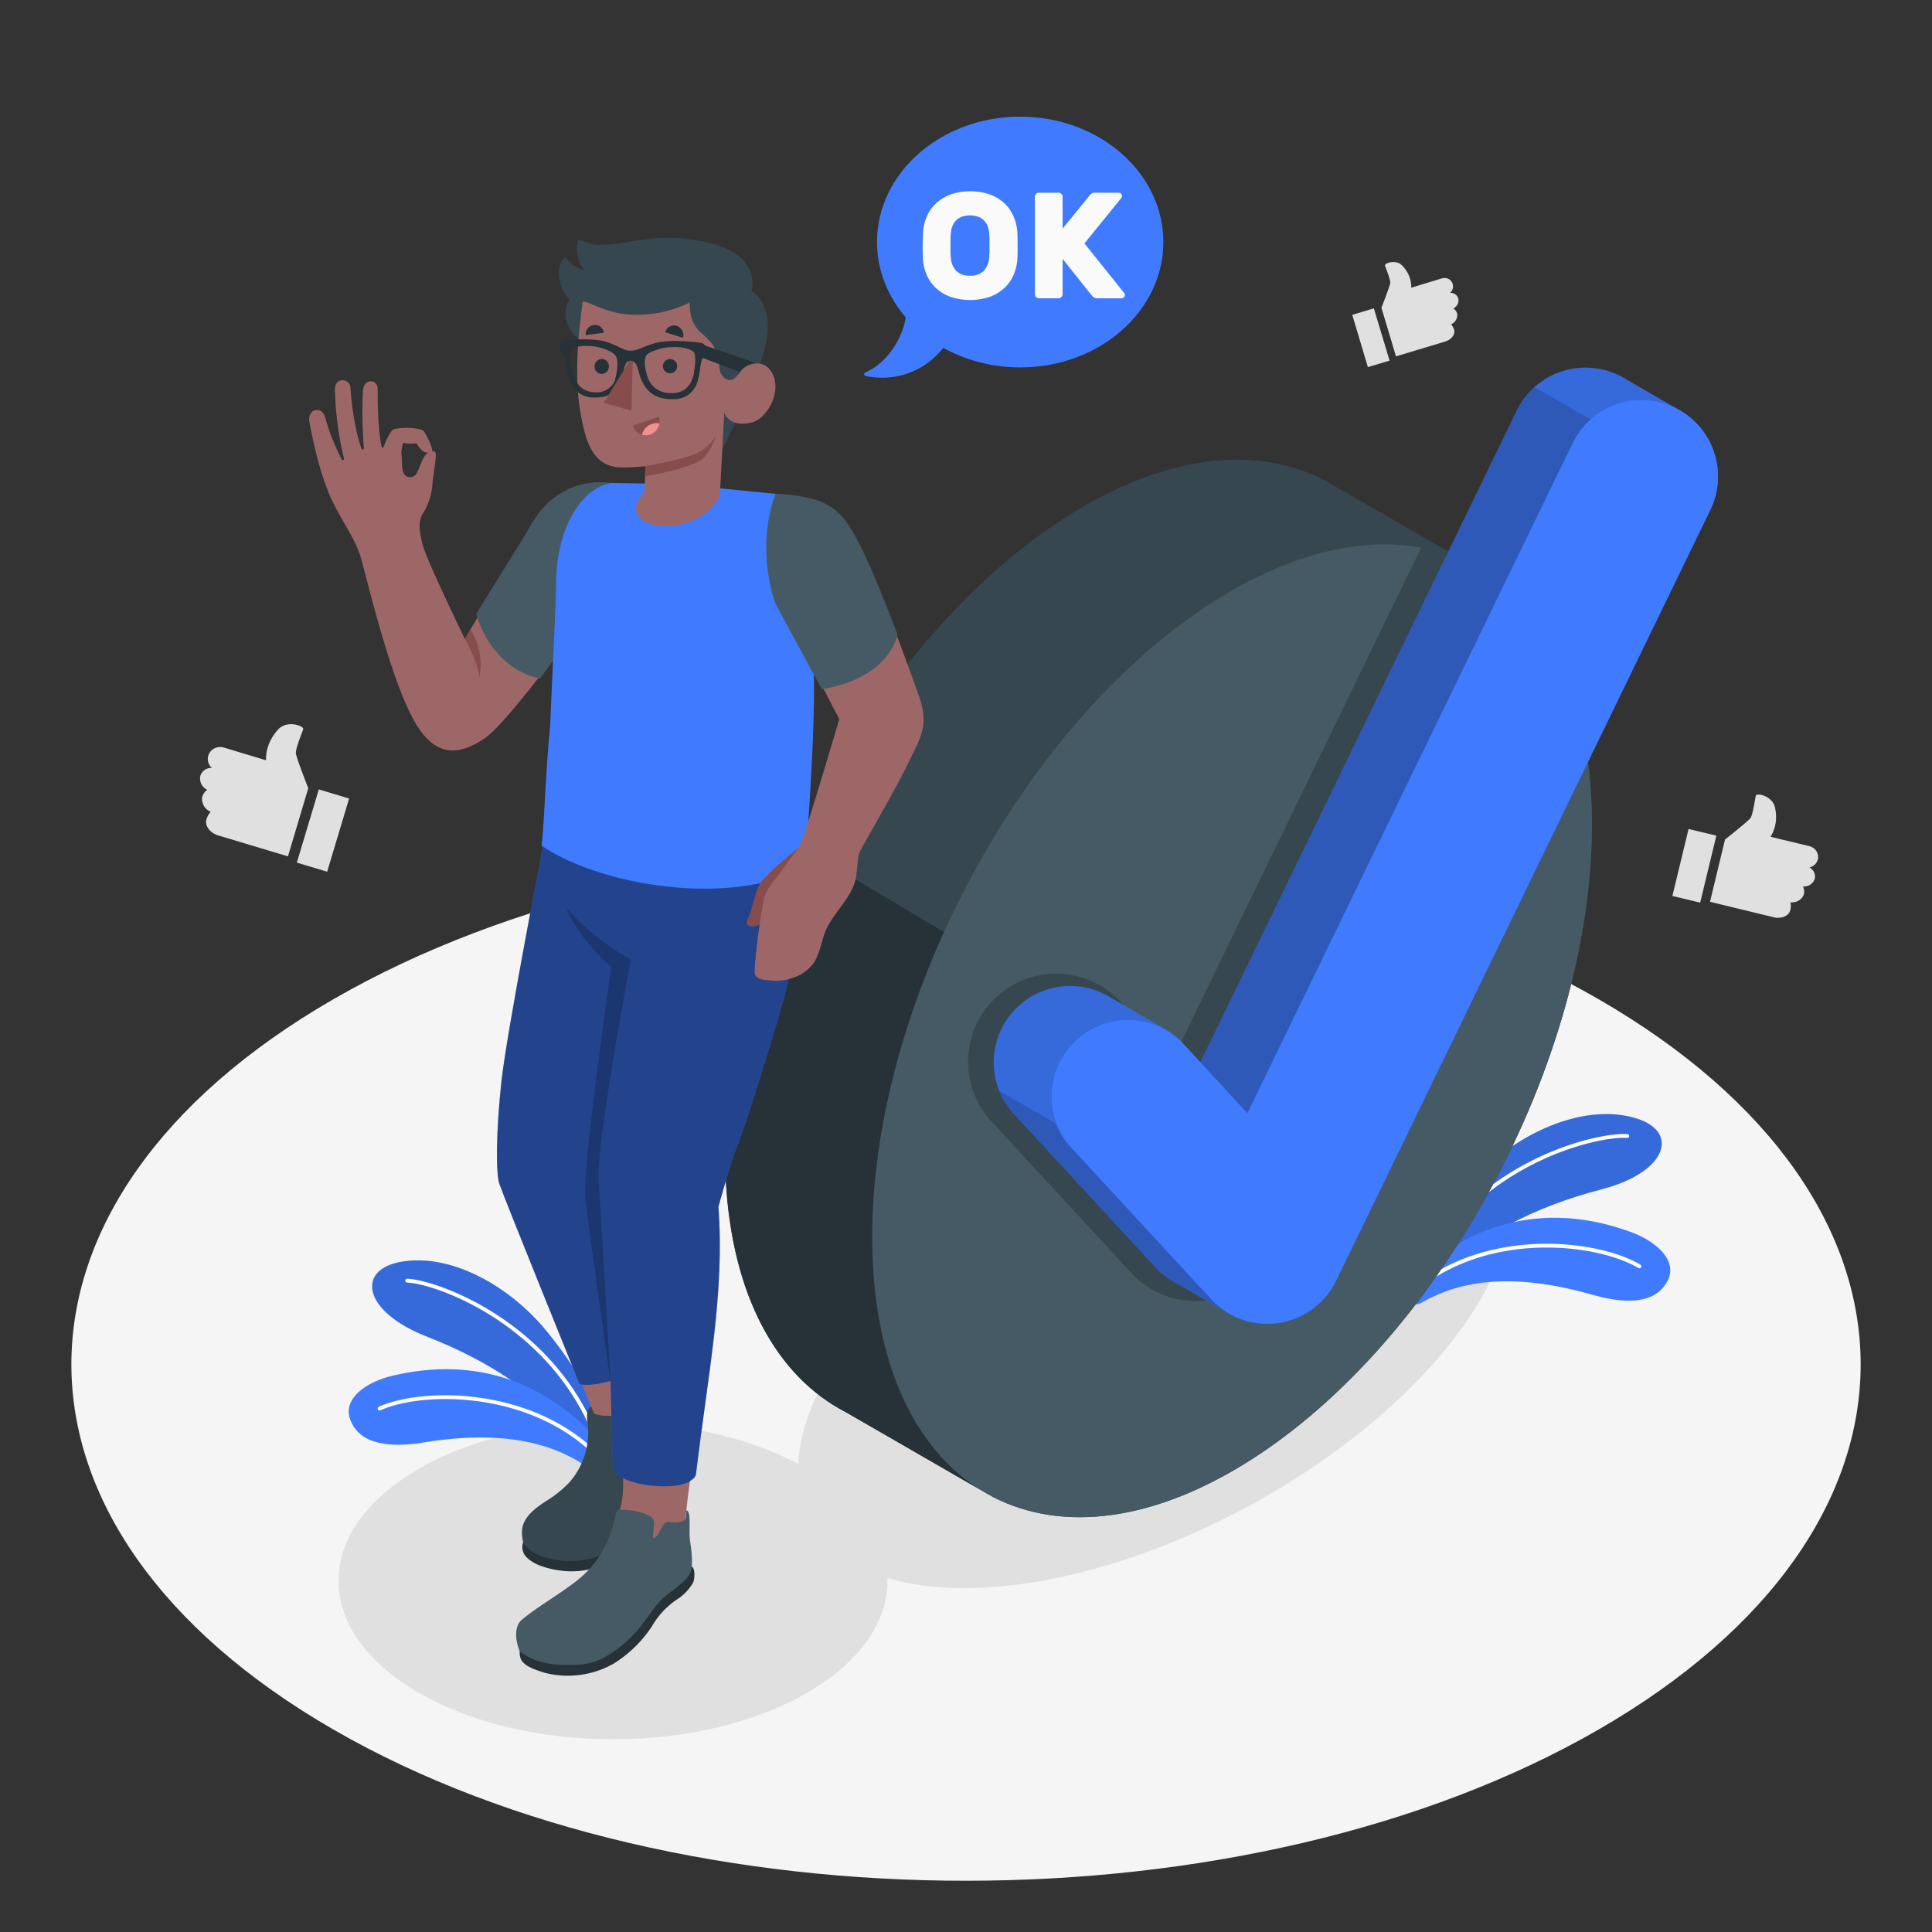 <svg xmlns="http://www.w3.org/2000/svg" viewBox="0 0 500 500"><rect x="0" y="0" width="500" height="500" fill="#333333" stroke="none"/><g id="freepik--Floor--inject-205"><path id="freepik--floor--inject-205" d="M86.28,447.6c-90.41-52.2-90.41-136.84,0-189s237-52.2,327.44,0,90.41,136.84,0,189S176.7,499.81,86.28,447.6Z" style="fill:#f5f5f5"></path></g><g id="freepik--Shadow--inject-205"><ellipse id="freepik--shadow--inject-205" cx="158.64" cy="409.11" rx="71.04" ry="41.01" style="fill:#e0e0e0"></ellipse><ellipse id="freepik--shadow--inject-205" cx="298.89" cy="345.58" rx="101.34" ry="50.43" transform="translate(-128.22 183.28) rotate(-28.34)" style="fill:#e0e0e0"></ellipse></g><g id="freepik--Plants--inject-205"><g id="freepik--plants--inject-205"><path d="M371.85,331.71c9.85-11.74,25.28-19.39,42.63-23.91,17.14-4.45,20.21-15,8.85-18.41-12.87-3.88-28.93,3.24-39.29,13.15C366,319.81,363.73,333,363.73,333Z" style="fill:#407BFF"></path><path d="M371.85,331.71c9.85-11.74,25.28-19.39,42.63-23.91,17.14-4.45,20.21-15,8.85-18.41-12.87-3.88-28.93,3.24-39.29,13.15C366,319.81,363.73,333,363.73,333Z" style="opacity:0.15"></path><path d="M366.78,331a.54.54,0,0,1-.22,0,.5.5,0,0,1-.23-.67c14.62-30,47-37.38,54.84-36.82a.5.5,0,0,1,.46.53.51.51,0,0,1-.54.46c-7.68-.58-39.47,6.73-53.86,36.27A.52.52,0,0,1,366.78,331Z" style="fill:#fff"></path><path d="M363.73,334.83a2.73,2.73,0,0,0,4.13,2.34c9.16-5.33,22.52-8.28,44.14-2.12,11.5,3.27,17.16,1.08,19.58-3.6,2.7-5.2-3-10.23-9.5-12.6-22.13-8.09-42.1-2.57-58.35,13.57Z" style="fill:#407BFF"></path><path d="M365,335.26a.51.51,0,0,1-.38-.16.51.51,0,0,1,0-.71c19.11-17.08,48.71-13.75,59.91-7.09a.5.5,0,0,1,.18.68.51.51,0,0,1-.69.18c-11-6.53-40-9.78-58.73,7A.54.54,0,0,1,365,335.26Z" style="fill:#fff"></path></g><g id="freepik--plants--inject-205"><path d="M149.92,374.65c-8.4-12.82-22.82-22.24-39.52-28.77-16.48-6.44-18.29-17.27-6.61-19.33,13.24-2.33,28.35,6.64,37.47,17.7,15.88,19.28,16.57,32.67,16.57,32.67Z" style="fill:#407BFF"></path><path d="M149.92,374.65c-8.4-12.82-22.82-22.24-39.52-28.77-16.48-6.44-18.29-17.27-6.61-19.33,13.24-2.33,28.35,6.64,37.47,17.7,15.88,19.28,16.57,32.67,16.57,32.67Z" style="opacity:0.15"></path><path d="M155,374.57a.57.57,0,0,0,.22,0,.51.51,0,0,0,.31-.64c-11-31.51-42.24-42.66-50.12-43a.5.5,0,0,0-.52.47.52.52,0,0,0,.48.53c7.7.32,38.4,11.33,49.21,42.36A.5.5,0,0,0,155,374.57Z" style="fill:#fff"></path><path d="M157.9,376.31a4.16,4.16,0,0,1-6.45,3c-8.48-5.68-21.11-9.37-41.8-6-11.8,1.89-17.16-1-19-5.89-2.06-5.48,4.2-9.79,10.93-11.38,22.93-5.42,42.11,2.42,56.34,20.35Z" style="fill:#407BFF"></path><path d="M156.32,379a.48.48,0,0,0,.39-.12.51.51,0,0,0,0-.71c-17-19.21-46.75-19.4-58.66-14.11a.5.5,0,0,0,.41.92c11.67-5.19,40.87-5,57.5,13.85A.46.46,0,0,0,156.32,379Z" style="fill:#fff"></path></g></g><g id="freepik--check-mark--inject-205"><g id="freepik--check-mark--inject-205"><g id="freepik--Circle--inject-205"><path d="M380.82,146.17h0l-.16-.08h0l-38.12-21.94,0,0-.23-.11h0c-17.81-9-41.57-6.29-67.13,10.23-51.34,33.2-90.46,109.62-87.38,170.69,1.53,30.43,13.27,51.3,31,60.48h0l.15.08h0l38.13,21.95h0l.18.1h0c17.81,9,41.59,6.33,67.17-10.21,51.34-33.2,90.46-109.62,87.38-170.69C410.3,176.22,398.56,155.35,380.82,146.17Z" style="fill:#37474f"></path><path d="M255.77,386.76,219,365.5h0l-.18-.11c-17.73-9.2-29.46-30.07-31-60.46-1.37-27.24,5.66-57.51,18.4-85.62l.25-.62,37.88,22.56c-12.76,28.11-19.77,58.38-18.4,85.62C227.4,356.66,238.67,377.28,255.77,386.76Z" style="fill:#263238"></path><path d="M324.45,377.34c51.34-33.2,90.46-109.62,87.38-170.69S364.63,123,313.29,156.2,222.82,265.82,225.9,326.88,273.11,410.54,324.45,377.34Z" style="fill:#455a64"></path></g><path id="freepik--shadow--inject-205" d="M367.93,141.43,303.58,274l-13.85-15a22.77,22.77,0,0,0-33.45,30.89l36.49,39.53a22.65,22.65,0,0,0,15.49,7.28c.42,0,.84,0,1.26,0a23.11,23.11,0,0,0,3.3-.24A22.73,22.73,0,0,0,330,323.88l73.8-152C396.23,155,383.63,144.54,367.93,141.43Z" style="fill:#37474f"></path><path d="M420.19,97.77c-.4-.23-.82-.45-1.24-.65a19.79,19.79,0,0,0-26.42,9.14L310.65,274.92l-4.66-5a19.23,19.23,0,0,0-4.64-3.71c-2.44-1.4-12.82-7.41-14.5-8.38a19.77,19.77,0,0,0-24.42,30.53l36.49,39.52a19.65,19.65,0,0,0,4.71,3.75c2.38,1.35,12.72,7.35,14.42,8.33a19.77,19.77,0,0,0,27.69-8.47l96.87-199.53a19.8,19.8,0,0,0-7.89-25.76Z" style="fill:#407BFF"></path><path d="M420.19,97.77c-.4-.23-.82-.45-1.24-.65a19.79,19.79,0,0,0-26.42,9.14L310.65,274.92l-4.66-5a19.23,19.23,0,0,0-4.64-3.71c-2.44-1.4-12.82-7.41-14.5-8.38a19.77,19.77,0,0,0-24.42,30.53l36.49,39.52a19.65,19.65,0,0,0,4.71,3.75c2.38,1.35,12.72,7.35,14.42,8.33a19.77,19.77,0,0,0,27.69-8.47l96.87-199.53a19.8,19.8,0,0,0-7.89-25.76Z" style="opacity:0.15"></path><path d="M318,339.92c-1.68-1-12-7-14.41-8.33a19.7,19.7,0,0,1-4.71-3.75l-36.49-39.52a19.7,19.7,0,0,1-3.77-6l14.51,8.37a19.21,19.21,0,0,0,3.79,6l36.48,39.52A20.11,20.11,0,0,0,318,339.92Z" style="opacity:0.15"></path><path d="M411.63,108.56a19.76,19.76,0,0,0-4.58,6.08L322.83,288.12l-12.18-13.2,81.88-168.66a19.52,19.52,0,0,1,4.59-6.08Z" style="opacity:0.15"></path><path id="freepik--Check--inject-205" d="M433.47,105.5a19.81,19.81,0,0,0-26.42,9.14L322.83,288.12,306,269.88a19.76,19.76,0,0,0-29,26.82l36.48,39.53a19.77,19.77,0,0,0,32.3-4.78l96.87-199.53A19.79,19.79,0,0,0,433.47,105.5Z" style="fill:#407BFF"></path></g></g><g id="freepik--Character--inject-205"><g id="freepik--character--inject-205"><path d="M157.23,125c-7.63,0-12.85,2-18.27,9.7-5,7.08-18.64,30.68-18.64,30.68s-10-20.52-11-24.61-.94-5.91,0-7.69a16.06,16.06,0,0,0,2.52-7c.39-4.92,1.59-9.13.49-9.27-3.05-.17-3.17,3.75-4.77,6.06a1.92,1.92,0,0,1-3.08-.33c-.67-1.37-.31-3.62-.63-5.24a21.48,21.48,0,0,1,.43-2.68,11.76,11.76,0,0,0,3.5.1c1.32,2.07,2.22,2.94,4.06,2.1.24-.38-.79-3-2-5a1.36,1.36,0,0,0-.82-.62,15.54,15.54,0,0,0-6.78-.19,1.27,1.27,0,0,0-.87.48,16.58,16.58,0,0,0-2,4c-.13.43-.53.42-.63.05-1-4.83-1-11.69-1-14.9,0-2.53-3.69-2.93-3.82.69a117.09,117.09,0,0,0,.25,14.57c0,.44-.44.65-.62.17-.64-1.71-2.21-6.88-2.87-15.8-.18-2.4-4.06-2.79-4,.58A85.57,85.57,0,0,0,89,118.58c.12.42-.27.79-.56.31a57.57,57.57,0,0,1-4.34-11c-.83-2.9-4.7-2.16-4,1.45,1.21,6.47,3.13,14.65,6,20.5,3.06,6.25,5.7,9.38,7.22,14.29s7.81,32.72,14.54,43.56c5.27,8.5,11.3,7.71,17.79,3.23s29.68-36.79,29.68-36.79Z" style="fill:#9e6767"></path><path d="M120.32,165.37s3.25,5.51,3.75,9.92a17.3,17.3,0,0,0-2.3-12.42Z" style="fill:#874c4c"></path><path d="M158.85,125c-3.88-.4-8.71-.53-14.09,2.86s-7.26,8.11-9.87,12.24-11.63,18.76-11.63,18.76,3.31,13.89,16.47,16.75l19.71-26.74Z" style="fill:#455a64"></path><path d="M176.52,369.23c1-.13,2.33,3.28,2.35,4.39s-1.1,3.5-2.57,5.74a40.34,40.34,0,0,0-4.85,8.63c-1.13,3.08-2.17,5.1-5.32,9.13-3.5,4.49-11.72,12-24.2,8.74-3.05-.8-4.57-1.76-5.68-2.87a3.71,3.71,0,0,1-.87-3.82Z" style="fill:#263238"></path><path d="M152,365.33l0,.11a7.83,7.83,0,0,0,.08,2.81,19.65,19.65,0,0,1-4.73,15.39,29.61,29.61,0,0,1-5.84,4.72c-6.32,4-7,6.73-6.11,10.81,2.12,4.75,16.45,7.64,24.69.57a24.27,24.27,0,0,0,7.85-10.67,75.48,75.48,0,0,1,4.16-8.8c1.59-3,4.61-6.38,4.7-9.47.05-1.7-1.63-4.86-3.26-7.46-1.5-2.39-3.05-4.66-4.4-4.4l.38,1.35c-1.13,1.17-2.76,1.61-3.74,3-1.22,1.69-1.18,4-1.93,5.9a.68.68,0,0,1-.37.45.5.5,0,0,1-.53-.27,1.45,1.45,0,0,1-.11-.62l-.09-2.91a2.45,2.45,0,0,0-.42-1.58c-.78-.88-2.7-.78-3.77-.82a41.2,41.2,0,0,0-4.31.26,2.07,2.07,0,0,0-1.4.37A2.47,2.47,0,0,0,152,365.33Z" style="fill:#37474f"></path><path d="M130.82,307.19c3.33,10.95,18.9,48.86,19.83,51.14l3.1,7.52a11.65,11.65,0,0,0,6.32.27c.33,3.63.88,9.32,1.09,12.19.08,3.33.37,7.45-.35,10.74-.61,2.8-1.32,5.74-1.85,8.55-.23,1.24-.46,2.49-.65,3.74a6.26,6.26,0,0,0,.31,3.93,4.87,4.87,0,0,0,1.24,1.4,11,11,0,0,0,7.84,2.3,8.15,8.15,0,0,0,4.16-1.38c2.42-1.73,3.27-4.74,4.5-7.3,1.34-2.77.91-3.08,1-6.05.08-2.08.66-7.36,1.49-12.88s4.41-24.92,6.13-44.25a158.51,158.51,0,0,0,0-25.8c13.66-37.11,19.74-59.18,21.53-71.5,1.81-12.52.94-17,.71-24.19l-66.43,1.6C135.47,251.56,126.35,292.51,130.82,307.19Zm32.45-58.88Z" style="fill:#9e6767"></path><path d="M129.78,279.79c1.37-12.62,10.81-61.13,10.81-61.13h66.92s.43,9.31.31,13.59-1.5,12.09-3.89,22-11.25,37.88-13,42-5,16.07-5,16.07c1.64,22.44-2.63,42.58-5.83,69.35,0,0-.93,3.61-10.41,2.9-9.22-.7-11.08-4.1-11.08-4.1L158,357.38s-5,1.54-8,.84c0,0-19.81-48.91-20.77-51.85S128.41,292.41,129.78,279.79Z" style="fill:#407BFF"></path><path d="M129.78,279.79c1.37-12.62,10.81-61.13,10.81-61.13h66.92s.43,9.31.31,13.59-1.5,12.09-3.89,22-11.25,37.88-13,42-5,16.07-5,16.07c1.64,22.44-2.63,42.58-5.83,69.35,0,0-.93,3.61-10.41,2.9-9.22-.7-11.08-4.1-11.08-4.1L158,357.38s-5,1.54-8,.84c0,0-19.81-48.91-20.77-51.85S128.41,292.41,129.78,279.79Z" style="opacity:0.45"></path><path d="M158.17,250.28c-9.48-8.54-11.59-15.34-11.59-15.34a63.4,63.4,0,0,0,16.69,13.37s-9,47.52-8.34,57.29S158,357.38,158,357.38c0,.4-6.38-44.43-6.57-48C151,299.93,158.17,250.28,158.17,250.28Z" style="opacity:0.2"></path><path d="M179,405.46c.93.27.81,3.05.39,4.09A12.67,12.67,0,0,1,175.1,414a21,21,0,0,0-6.35,6.83,32.15,32.15,0,0,1-9.95,9.72A24,24,0,0,1,141.3,433c-6.28-1.78-6.86-3.32-6.81-5.69Z" style="fill:#263238"></path><path d="M159.6,390.92c-1.65,8-4.52,13.88-11.17,18.82-5.3,3.94-9.14,5.94-13.37,9.45-1.79,1.5-1.94,4.69-.57,8.13,2.86,2.29,6.92,3.61,12.37,3.6,6.1,0,8.44-1.09,11.94-3.48a32.11,32.11,0,0,0,4.78-4c2.93-2.94,5-6.57,7.08-8.9s6.69-4.71,8-7.52c.72-1.54.42-5.11-.06-8.15-.44-2.79.41-7.69-.93-8,0,0-.19,2-.19,2-.11.45-.39.68-1.33,1a6.94,6.94,0,0,1-2.57.07,1.54,1.54,0,0,0-1.73.49c-.9,1.06-1.14,2.56-2.3,3.44a.66.66,0,0,1-.26.14A.28.28,0,0,1,169,398a.41.41,0,0,1-.05-.33l.33-3a3.4,3.4,0,0,0,0-.9,2,2,0,0,0-1-1.32,10.75,10.75,0,0,0-2.69-1.11,15.74,15.74,0,0,0-3-.51A9.53,9.53,0,0,0,159.6,390.92Z" style="fill:#455a64"></path><path d="M201.47,127.87s2.75,3.78,5,11.57a189.65,189.65,0,0,1,4.2,38.92c0,17.67-2.38,46.3-2.38,46.3-20.51,10.28-53.59,4.2-68.15-5.83.59-3.18,1.09-19.9,2.24-30.93.77-18.92,1.41-28.83,1.54-37.25.27-16.82,8.64-25.51,15-25.64l16.06.25Z" style="fill:#407BFF"></path><path d="M206.53,219.47c-3.05,2.51-9,7.33-10.13,9.76-1.26,2.78-2,7-2.85,8.58s.43,2.38,2.19,1.81,2.81-2.06,4.17-5.7,5.14-6.49,5.14-6.49Z" style="fill:#874c4c"></path><path d="M195.39,252.2c.73,1.41,2.43,1.42,4,1.54a12.7,12.7,0,0,0,5.67-.64,10.35,10.35,0,0,0,5.45-3.79c1.54-2.22,1.94-5,2.82-7.55,1.84-5.35,7.32-9.21,8.22-14.88.37-2.34.37-5.1,1-6.55.39-.86,9.4-16.37,12.62-23.09,3.08-6.46,5.39-9.5,2.59-17.26s-12.33-35.07-19.08-44.56c-3.82-5.38-9.89-6.92-17.25-7.55-5.6,14.58.91,29.65.91,29.65L217.2,186.1s-5.76,19.68-9.36,30.62c-1,3-3,4.92-5.29,8.29-1,1.46-3.26,4-4.06,5.59-1,2-1,3.32-1.5,6.15C196.21,241.26,195,251.53,195.39,252.2Z" style="fill:#9e6767"></path><path d="M200.68,127.79c3.87.15,9.43.81,12.75,2.49s5.63,3.75,9.45,11.41,9.41,22.54,9.41,22.54-1.85,11.23-19.61,14.14l-12-22.13S195.33,142.45,200.68,127.79Z" style="fill:#455a64"></path><path d="M154.54,92.05A22.22,22.22,0,0,1,155.9,95a17.33,17.33,0,0,0,2.25,3.71c2.3,2.65,5.53,4.59,8.48,6.47,1.78,1.14,3.82,2.21,6,1.9s4.61.16,6.86.36l7.87.71-.44,8.27s1-2.19,2.31-4.81c1.14-2.25,5.92-13.66,5.94-13.71,2.37-5.65,5.18-13.19,2.35-19.13a7.85,7.85,0,0,0-3.08-3.53,7.14,7.14,0,0,0,.26-2.82,9.06,9.06,0,0,0-4.18-6.62,19.89,19.89,0,0,0-7.42-3.06,46.78,46.78,0,0,0-10.74-1.19,63.38,63.38,0,0,0-10.54,1.21,37.34,37.34,0,0,1-5.87.61,11.31,11.31,0,0,1-2.54-.12,28.89,28.89,0,0,1-3.07-1.11.71.71,0,0,0-.55,0,.66.66,0,0,0-.29.47,8.91,8.91,0,0,0,1.63,7.21,4.57,4.57,0,0,1-1.3-.38,10.51,10.51,0,0,1-1.35-.75,7.63,7.63,0,0,1-1.9-1.82.55.55,0,0,0-.31-.23c-.2,0-.36.14-.48.3a7,7,0,0,0-1,5.53,12,12,0,0,0,2.6,5.11,7,7,0,0,0-.36,6.71,9.35,9.35,0,0,0,1.77,2.54c.9.92,2,1.67,2.91,2.53A17,17,0,0,1,154.54,92.05Z" style="fill:#37474f"></path><path d="M178.51,78.27a15.14,15.14,0,0,0,.57,4.42A8.63,8.63,0,0,0,181.31,86a25.45,25.45,0,0,1,3.1,3.13,13.2,13.2,0,0,1,1.74,5.76,4,4,0,0,0,1.52,3.1c2.14,1.33,3.42-1.24,4.56-2.5,1.47-1.36,5.84-3,7.86,1.62,2.09,4.8-1.77,11.16-5.28,12.14-6.05,1.69-7.37-2.43-7.37-2.43l-1.16,21.6c-3.41,6.47-11.43,8.53-16.7,7.5-4.55-.89-7.05-4.08-2.77-8.7l.23-6.58s-5.46.65-8.09.15c-4.39-.82-6.56-4.55-7.75-9.36-1.89-7.73-2.76-15.86-.41-33.27,1.07-.59,5.4,2.78,12,3.23A30.45,30.45,0,0,0,178.51,78.27Z" style="fill:#9e6767"></path><path d="M167,120.62s9.9-1.66,13.4-3.38a11.33,11.33,0,0,0,4.9-4.55,15.51,15.51,0,0,1-2.88,5.46c-2.62,3.13-15.51,5.09-15.51,5.09Z" style="fill:#874c4c"></path><path d="M172.15,86l4.61,1.41a2.53,2.53,0,0,0-1.66-3.09A2.36,2.36,0,0,0,172.15,86Z" style="fill:#263238"></path><path d="M170.55,107.84l-6.79,2.3a3.53,3.53,0,0,0,4.48,2.37A3.76,3.76,0,0,0,170.55,107.84Z" style="fill:#874c4c"></path><path d="M170,109.5a4,4,0,0,0-3.87,3,3.38,3.38,0,0,0,2.11,0,3.69,3.69,0,0,0,2.42-2.94A3.7,3.7,0,0,0,170,109.5Z" style="fill:#f28f8f"></path><path d="M151.57,86.73l4.69-.61a2.29,2.29,0,0,0-2.6-2A2.41,2.41,0,0,0,151.57,86.73Z" style="fill:#263238"></path><path d="M180.4,88.73,195.87,94a5.66,5.66,0,0,0-4.46,2.26l-10.95-4.16Z" style="fill:#263238"></path><path d="M153.88,94.77a1.87,1.87,0,0,0,1.78,2,1.89,1.89,0,0,0,1.91-1.87,1.87,1.87,0,0,0-1.78-2A1.89,1.89,0,0,0,153.88,94.77Z" style="fill:#263238"></path><path d="M171.55,94.77a1.85,1.85,0,1,0,1.91-1.86A1.89,1.89,0,0,0,171.55,94.77Z" style="fill:#263238"></path><path d="M144.75,89.85a4.18,4.18,0,0,0,1,2.18,2,2,0,0,1,.39.78c.36,1.49.67,4.31,1.38,5.89a6.48,6.48,0,0,0,6.33,4.18,9,9,0,0,0,2.16-.18l.16,0a6.66,6.66,0,0,0,1.76-.69l.1-.07.15-.09.19-.13.17-.14.19-.15a.93.93,0,0,0,.18-.16,3.73,3.73,0,0,0,.34-.35,8,8,0,0,0,1.41-2.23c.92-2.06.68-4.94,2.18-5.28l.18,0h.2c2,0,1.82,3.17,3,5.41s3,4.43,7.47,4.49h.57a3.44,3.44,0,0,0,.46,0,6.9,6.9,0,0,0,1.07-.15l.33-.08a3,3,0,0,0,.32-.09l.21-.06a6.35,6.35,0,0,0,1.2-.57,3.51,3.51,0,0,0,.4-.27,5,5,0,0,0,.69-.61,7,7,0,0,0,1.35-2.08c.69-1.55.87-4.37,1.21-5.84a2.48,2.48,0,0,1,.34-.85,4,4,0,0,0,1-2.1,1.84,1.84,0,0,0-1.24-1.85l-1.09-.14c-3.5-.43-8.06-.61-10.79.13-3.42.93-4.61,2-6.52,2s-2.94-1.18-6.19-2.24c-2.58-.84-6.85-.81-10.11-.51l-1,.1A1.74,1.74,0,0,0,144.75,89.85ZM167.27,92a2.87,2.87,0,0,1,1-.79,1,1,0,0,1,.17-.1l.1,0c.15-.08.31-.16.48-.23l.45-.18a13.2,13.2,0,0,1,1.46-.46l.58-.14c.5-.1,1-.18,1.5-.23a2.28,2.28,0,0,1,.36,0c3.29-.27,5.35.51,6.1,1.18s.42,3.75.11,5.3l0,.11s0,.08,0,.12c0,.19-.08.4-.14.63s-.07.25-.11.38v0c-.07.21-.14.42-.22.64h0a2.14,2.14,0,0,1-.1.22,1.12,1.12,0,0,1-.05.13l-.07.15-.09.18-.11.21c0,.07-.09.14-.14.21a1.64,1.64,0,0,1-.14.22,5.19,5.19,0,0,1-4.61,2.18,6.38,6.38,0,0,1-4.86-1.86h0a6.9,6.9,0,0,1-1.59-3.12C166.86,95,166.63,92.94,167.27,92Zm-19.38-1.61a3,3,0,0,1,.8-.51l.06,0,.36-.14.22-.07.18,0,.12,0h.05l.18,0c.23,0,.48-.09.76-.13l.41,0h1.33c.48,0,1,.07,1.52.14,2.35.34,4.81,1.43,5.45,2.4s.5,3,.19,4.69a7.12,7.12,0,0,1-.3,1.16.46.46,0,0,0,0,.09s0,.07,0,.11l0,.08-.06.14-.12.28c0,.08-.08.17-.13.25a.59.59,0,0,1,0,.08l-.1.17-.09.14a0,0,0,0,0,0,0,5.19,5.19,0,0,1-4.9,2.24,5.86,5.86,0,0,1-2.46-.6c-2.34-1.18-2.94-3.81-3.21-5C147.65,94.12,147.19,91.05,147.89,90.38Z" style="fill:#263238"></path><path d="M163.76,93.46l-.35,12.86-7.17-2.08,6.69-10.89A1.86,1.86,0,0,1,163.76,93.46Z" style="fill:#874c4c"></path></g></g><g id="freepik--speech-bubble--inject-205"><g id="freepik--speech-bubble--inject-205"><g id="freepik--speech-bubble--inject-205"><ellipse cx="264.02" cy="62.64" rx="37.05" ry="32.45" style="fill:#407BFF"></ellipse><path d="M234.45,81.41c-.21,4.35-3.89,12.13-10.54,15a.46.46,0,0,0,.07.87,20,20,0,0,0,20.5-7.76Z" style="fill:#407BFF"></path></g><path d="M238.9,60.07a11.88,11.88,0,0,1,1-4.12,9.68,9.68,0,0,1,2.38-3.35A11.35,11.35,0,0,1,246,50.33a15.81,15.81,0,0,1,10.17,0,11.45,11.45,0,0,1,3.76,2.27A9.81,9.81,0,0,1,262.29,56a11.88,11.88,0,0,1,1,4.12c.05,1.12.07,2.29.07,3.51s0,2.37-.07,3.43a11.88,11.88,0,0,1-1,4.12,10,10,0,0,1-2.38,3.37,11,11,0,0,1-3.76,2.27,16.18,16.18,0,0,1-10.17,0,10.87,10.87,0,0,1-3.74-2.27,9.85,9.85,0,0,1-2.38-3.37,11.88,11.88,0,0,1-1-4.12c-.05-1.06-.08-2.21-.08-3.43S238.85,61.19,238.9,60.07ZM256,66.82c0-.47.05-1,.08-1.56s0-1.16,0-1.76,0-1.18,0-1.74-.06-1-.08-1.5a5.94,5.94,0,0,0-.41-1.79,4.34,4.34,0,0,0-.94-1.43,4.24,4.24,0,0,0-1.5-.95,6.51,6.51,0,0,0-4.21,0,4.37,4.37,0,0,0-1.51.95,4.31,4.31,0,0,0-.93,1.43,5.94,5.94,0,0,0-.41,1.79,13.3,13.3,0,0,0-.1,1.5c0,.56,0,1.14,0,1.74s0,1.18,0,1.76a14.45,14.45,0,0,0,.1,1.56,5.23,5.23,0,0,0,1.34,3.24,4.73,4.73,0,0,0,3.61,1.28,4.65,4.65,0,0,0,3.59-1.28A5.5,5.5,0,0,0,256,66.82Z" style="fill:#fafafa"></path><path d="M291,75.91a.69.69,0,0,1,.11.43.82.82,0,0,1-.25.6.83.83,0,0,1-.6.26H284a1.59,1.59,0,0,1-.9-.24,3.83,3.83,0,0,1-.7-.66L275,67v9.13a1.08,1.08,0,0,1-1,1.06h-5.12a1,1,0,0,1-.74-.32,1,1,0,0,1-.31-.74V50.94a1,1,0,0,1,.31-.74,1,1,0,0,1,.74-.32H274a1.08,1.08,0,0,1,1,1.06v8.23l6.87-8.43a7.24,7.24,0,0,1,.5-.54,1.46,1.46,0,0,1,1.06-.32h6.08a.83.83,0,0,1,.61.26.82.82,0,0,1,.25.6.67.67,0,0,1-.12.43L280.65,63Z" style="fill:#fafafa"></path></g></g><g id="freepik--Icons--inject-205"><g id="freepik--like-icon--inject-205"><polygon points="359.62 93.32 354.01 95.01 349.96 81.48 355.55 79.8 359.62 93.32" style="fill:#e0e0e0"></polygon><path d="M377.13,81.31a2.6,2.6,0,0,1-1.59,2.62,3.79,3.79,0,0,1,.79,1.43c.32,1-.53,2.45-2.22,3l-12.83,3.86-3.77-12.57h0s2.17-5.55,2.28-6.39-1.17-3.92-1.35-4.5,1.9-1.34,3.54-.68a2.94,2.94,0,0,1,1,.73,8.87,8.87,0,0,1,1.47,2.11,7.53,7.53,0,0,1,.78,3.54L373,72.09a2.44,2.44,0,0,1,1.66,0,2.19,2.19,0,0,1,.62,3.7,2.07,2.07,0,0,1,2.12,1.43,2.28,2.28,0,0,1-1.28,2.59A2.41,2.41,0,0,1,377.13,81.31Z" style="fill:#e0e0e0"></path></g><g id="freepik--like-icon--inject-205"><polygon points="440 233.61 432.81 231.88 437 214.54 444.19 216.27 440 233.61" style="fill:#e0e0e0"></polygon><path d="M466.77,231.66a3.29,3.29,0,0,1-3.4,1.85,4.9,4.9,0,0,1-.05,2.06c-.32,1.35-2.15,2.34-4.31,1.81l-16.46-4,3.88-16.11h0s5.91-4.67,6.56-5.52,1.21-5,1.39-5.77,2.93-.25,4.3,1.52a3.65,3.65,0,0,1,.68,1.46,11.19,11.19,0,0,1,.26,3.23,9.65,9.65,0,0,1-1.4,4.37l9.94,2.4a3.07,3.07,0,0,1,1.78,1.11,2.87,2.87,0,0,1,.53,2.3,2.91,2.91,0,0,1-2.21,2.13,2.61,2.61,0,0,1,1.4,2.91,2.9,2.9,0,0,1-3.05,2A3,3,0,0,1,466.77,231.66Z" style="fill:#e0e0e0"></path></g><g id="freepik--like-icon--inject-205"><polygon points="76.82 223.24 84.67 225.6 90.35 206.66 82.51 204.3 76.82 223.24" style="fill:#e0e0e0"></polygon><path d="M52.29,206.41a3.64,3.64,0,0,0,2.23,3.67,5.44,5.44,0,0,0-1.1,2c-.45,1.47.75,3.44,3.1,4.14l18,5.41L79.78,204h0s-3.05-7.78-3.2-9,1.65-5.48,1.89-6.3c.2-.66-2.66-1.87-5-.94a3.93,3.93,0,0,0-1.46,1,12.36,12.36,0,0,0-2.06,3,10.69,10.69,0,0,0-1.1,5L58.05,193.5a3.38,3.38,0,0,0-2.33.08,3.06,3.06,0,0,0-.86,5.18,2.89,2.89,0,0,0-3,2,3.21,3.21,0,0,0,1.79,3.64A3.4,3.4,0,0,0,52.29,206.41Z" style="fill:#e0e0e0"></path></g></g></svg>